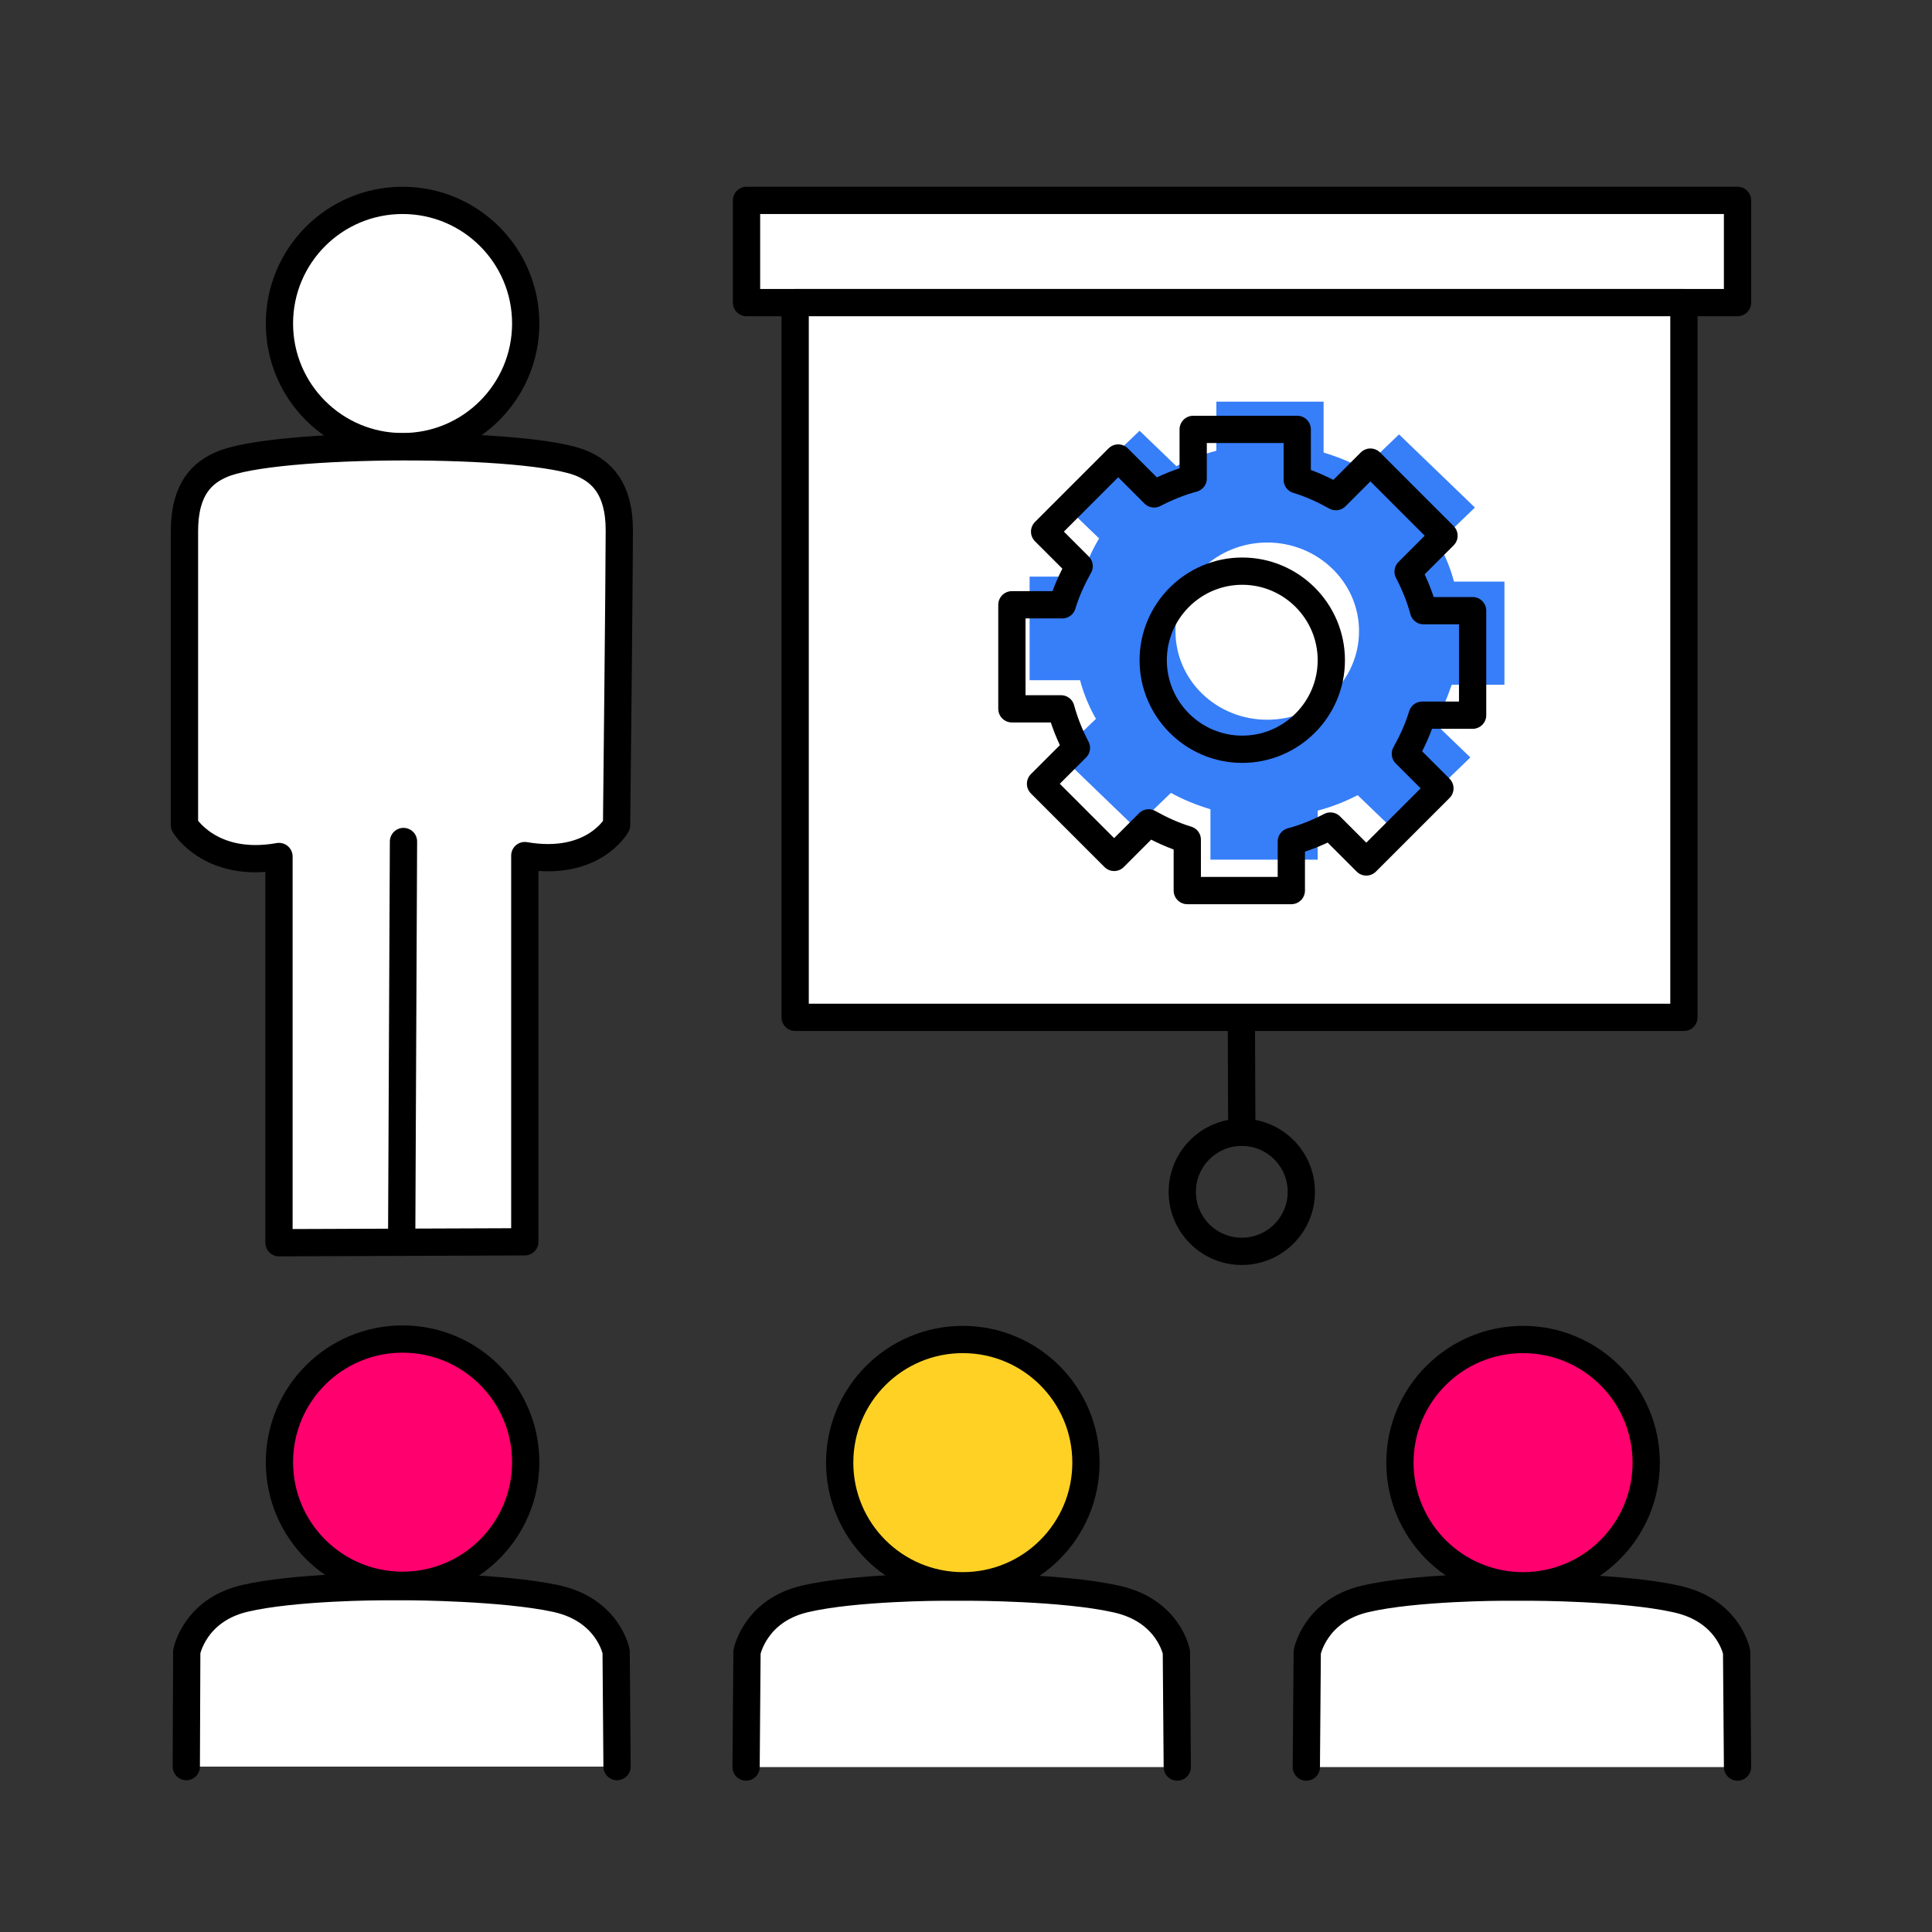 <?xml version="1.0" encoding="utf-8"?>
<!-- Generator: Adobe Illustrator 26.0.0, SVG Export Plug-In . SVG Version: 6.00 Build 0)  -->
<svg version="1.1" id="Capa_1" xmlns="http://www.w3.org/2000/svg" xmlns:xlink="http://www.w3.org/1999/xlink" x="0px" y="0px"
	 viewBox="0 0 425.2 425.2" style="enable-background:new 0 0 425.2 425.2;" xml:space="preserve">
<rect x="0" y="0" width="425.2" height="425.2" fill="#333333" stroke="none"/>
<style type="text/css">
	.st0{fill:#FF006E;stroke:#000000;stroke-width:6;stroke-miterlimit:10;}
	.st1{fill:#FFFFFF;stroke:#000000;stroke-width:6;stroke-linecap:round;stroke-miterlimit:10;}
	.st2{fill:#FFD124;stroke:#000000;stroke-width:6;stroke-miterlimit:10;}
	.st3{fill:#FFFFFF;stroke:#000000;stroke-width:6;stroke-linejoin:round;stroke-miterlimit:10;}
	.st4{fill:none;stroke:#000000;stroke-width:6;stroke-miterlimit:10;}
	.st5{fill:#377EF9;}
	.st6{fill:none;stroke:#000000;stroke-width:6;stroke-linejoin:round;stroke-miterlimit:10;}
	.st7{fill:#FFFFFF;stroke:#000000;stroke-width:6;stroke-miterlimit:10;}
	.st8{fill:#FFFFFF;stroke:#000000;stroke-width:6;stroke-linecap:round;stroke-linejoin:round;stroke-miterlimit:10;}
</style>
<g>
	<circle class="st0" cx="88.6" cy="321.8" r="27.1"/>
	<path class="st1" d="M135.8,388.8l-0.2-25.3c0,0-1.7-9.2-13.3-11.7s-32-2.6-32-2.6h-6.1c0,0-19.4,0-30.4,2.6s-12.7,11.7-12.7,11.7
		L41,388.8"/>
</g>
<g>
	<circle class="st2" cx="211.9" cy="321.9" r="27.1"/>
	<path class="st1" d="M259.1,388.9l-0.2-25.3c0,0-1.7-9.2-13.3-11.7c-11.6-2.6-32-2.6-32-2.6h-6.1c0,0-19.4,0-30.4,2.6
		s-12.7,11.7-12.7,11.7l-0.2,25.3"/>
</g>
<g>
	<circle class="st0" cx="335.2" cy="321.9" r="27.1"/>
	<path class="st1" d="M382.4,388.9l-0.2-25.3c0,0-1.7-9.2-13.3-11.7c-11.6-2.6-32-2.6-32-2.6h-6.1c0,0-19.4,0-30.4,2.6
		s-12.7,11.7-12.7,11.7l-0.2,25.3"/>
</g>
<rect x="164.3" y="44.1" class="st3" width="218.1" height="22.5"/>
<g>
	<rect x="175" y="66.6" class="st3" width="195.6" height="157.3"/>
	<g>
		<circle class="st4" cx="273.3" cy="262.3" r="13.1"/>
		<line class="st4" x1="273.2" y1="223.9" x2="273.3" y2="249.1"/>
	</g>
</g>
<path class="st5" d="M331.1,150.8V128H320c-0.8-3-2-5.9-3.5-8.5l8.1-7.8l-16.7-16.1l-7.9,7.6c-2.7-1.5-5.7-2.7-8.7-3.6V88.4h-23.6
	v10.8c-3.1,0.8-6.1,2-8.8,3.4l-8.1-7.8L234,110.9l7.9,7.6c-1.6,2.6-2.8,5.5-3.8,8.4h-11.5v22.8h11.1c0.8,3,2,5.9,3.5,8.5l-8.1,7.8
	l16.7,16.1l7.9-7.6c2.7,1.5,5.7,2.7,8.7,3.6v11.1h23.6v-10.8c3.1-0.8,6.1-2,8.8-3.4l8.1,7.8l16.7-16.1l-7.9-7.6
	c1.6-2.6,2.8-5.5,3.8-8.4H331.1z M278.9,158.4c-11.2,0-20.2-8.7-20.2-19.5s9.1-19.5,20.2-19.5s20.2,8.7,20.2,19.5
	S290.1,158.4,278.9,158.4z"/>
<path class="st6" d="M324.1,157.3v-22.9h-10.8c-0.8-3-2-5.9-3.4-8.6l7.9-7.9l-16.2-16.2l-7.6,7.6c-2.7-1.5-5.5-2.8-8.5-3.7V94.5
	h-22.9v10.8c-3,0.8-5.9,2-8.6,3.4l-7.9-7.9l-16.2,16.2l7.6,7.6c-1.5,2.7-2.8,5.5-3.7,8.5h-11.1v22.9h10.8c0.8,3,2,5.9,3.4,8.6
	l-7.9,7.9l16.2,16.2l7.6-7.6c2.7,1.5,5.5,2.8,8.5,3.7V196h22.9v-10.8c3-0.8,5.9-2,8.6-3.4l7.9,7.9l16.2-16.2l-7.6-7.6
	c1.5-2.7,2.8-5.5,3.7-8.5H324.1z M273.4,164.9c-10.8,0-19.6-8.8-19.6-19.6s8.8-19.6,19.6-19.6s19.6,8.8,19.6,19.6
	S284.2,164.9,273.4,164.9z"/>
<g>
	<circle class="st7" cx="88.6" cy="71.2" r="27.1"/>
	<g>
		<path class="st8" d="M128.3,102.1c3.8,1.7,8,5.1,8,14.6s-0.6,64.9-0.6,64.9s-5.1,9.3-20.2,6.7v85l-27.2,0.1l-26.9,0.1v-85
			c-15.1,2.7-20.8-6.9-20.8-6.9s0-55.1,0-64.7s4.2-12.9,8-14.6C60,97.1,117.1,97,128.3,102.1z"/>
		<line class="st8" x1="88.8" y1="185.2" x2="88.4" y2="273.4"/>
	</g>
</g>
</svg>
